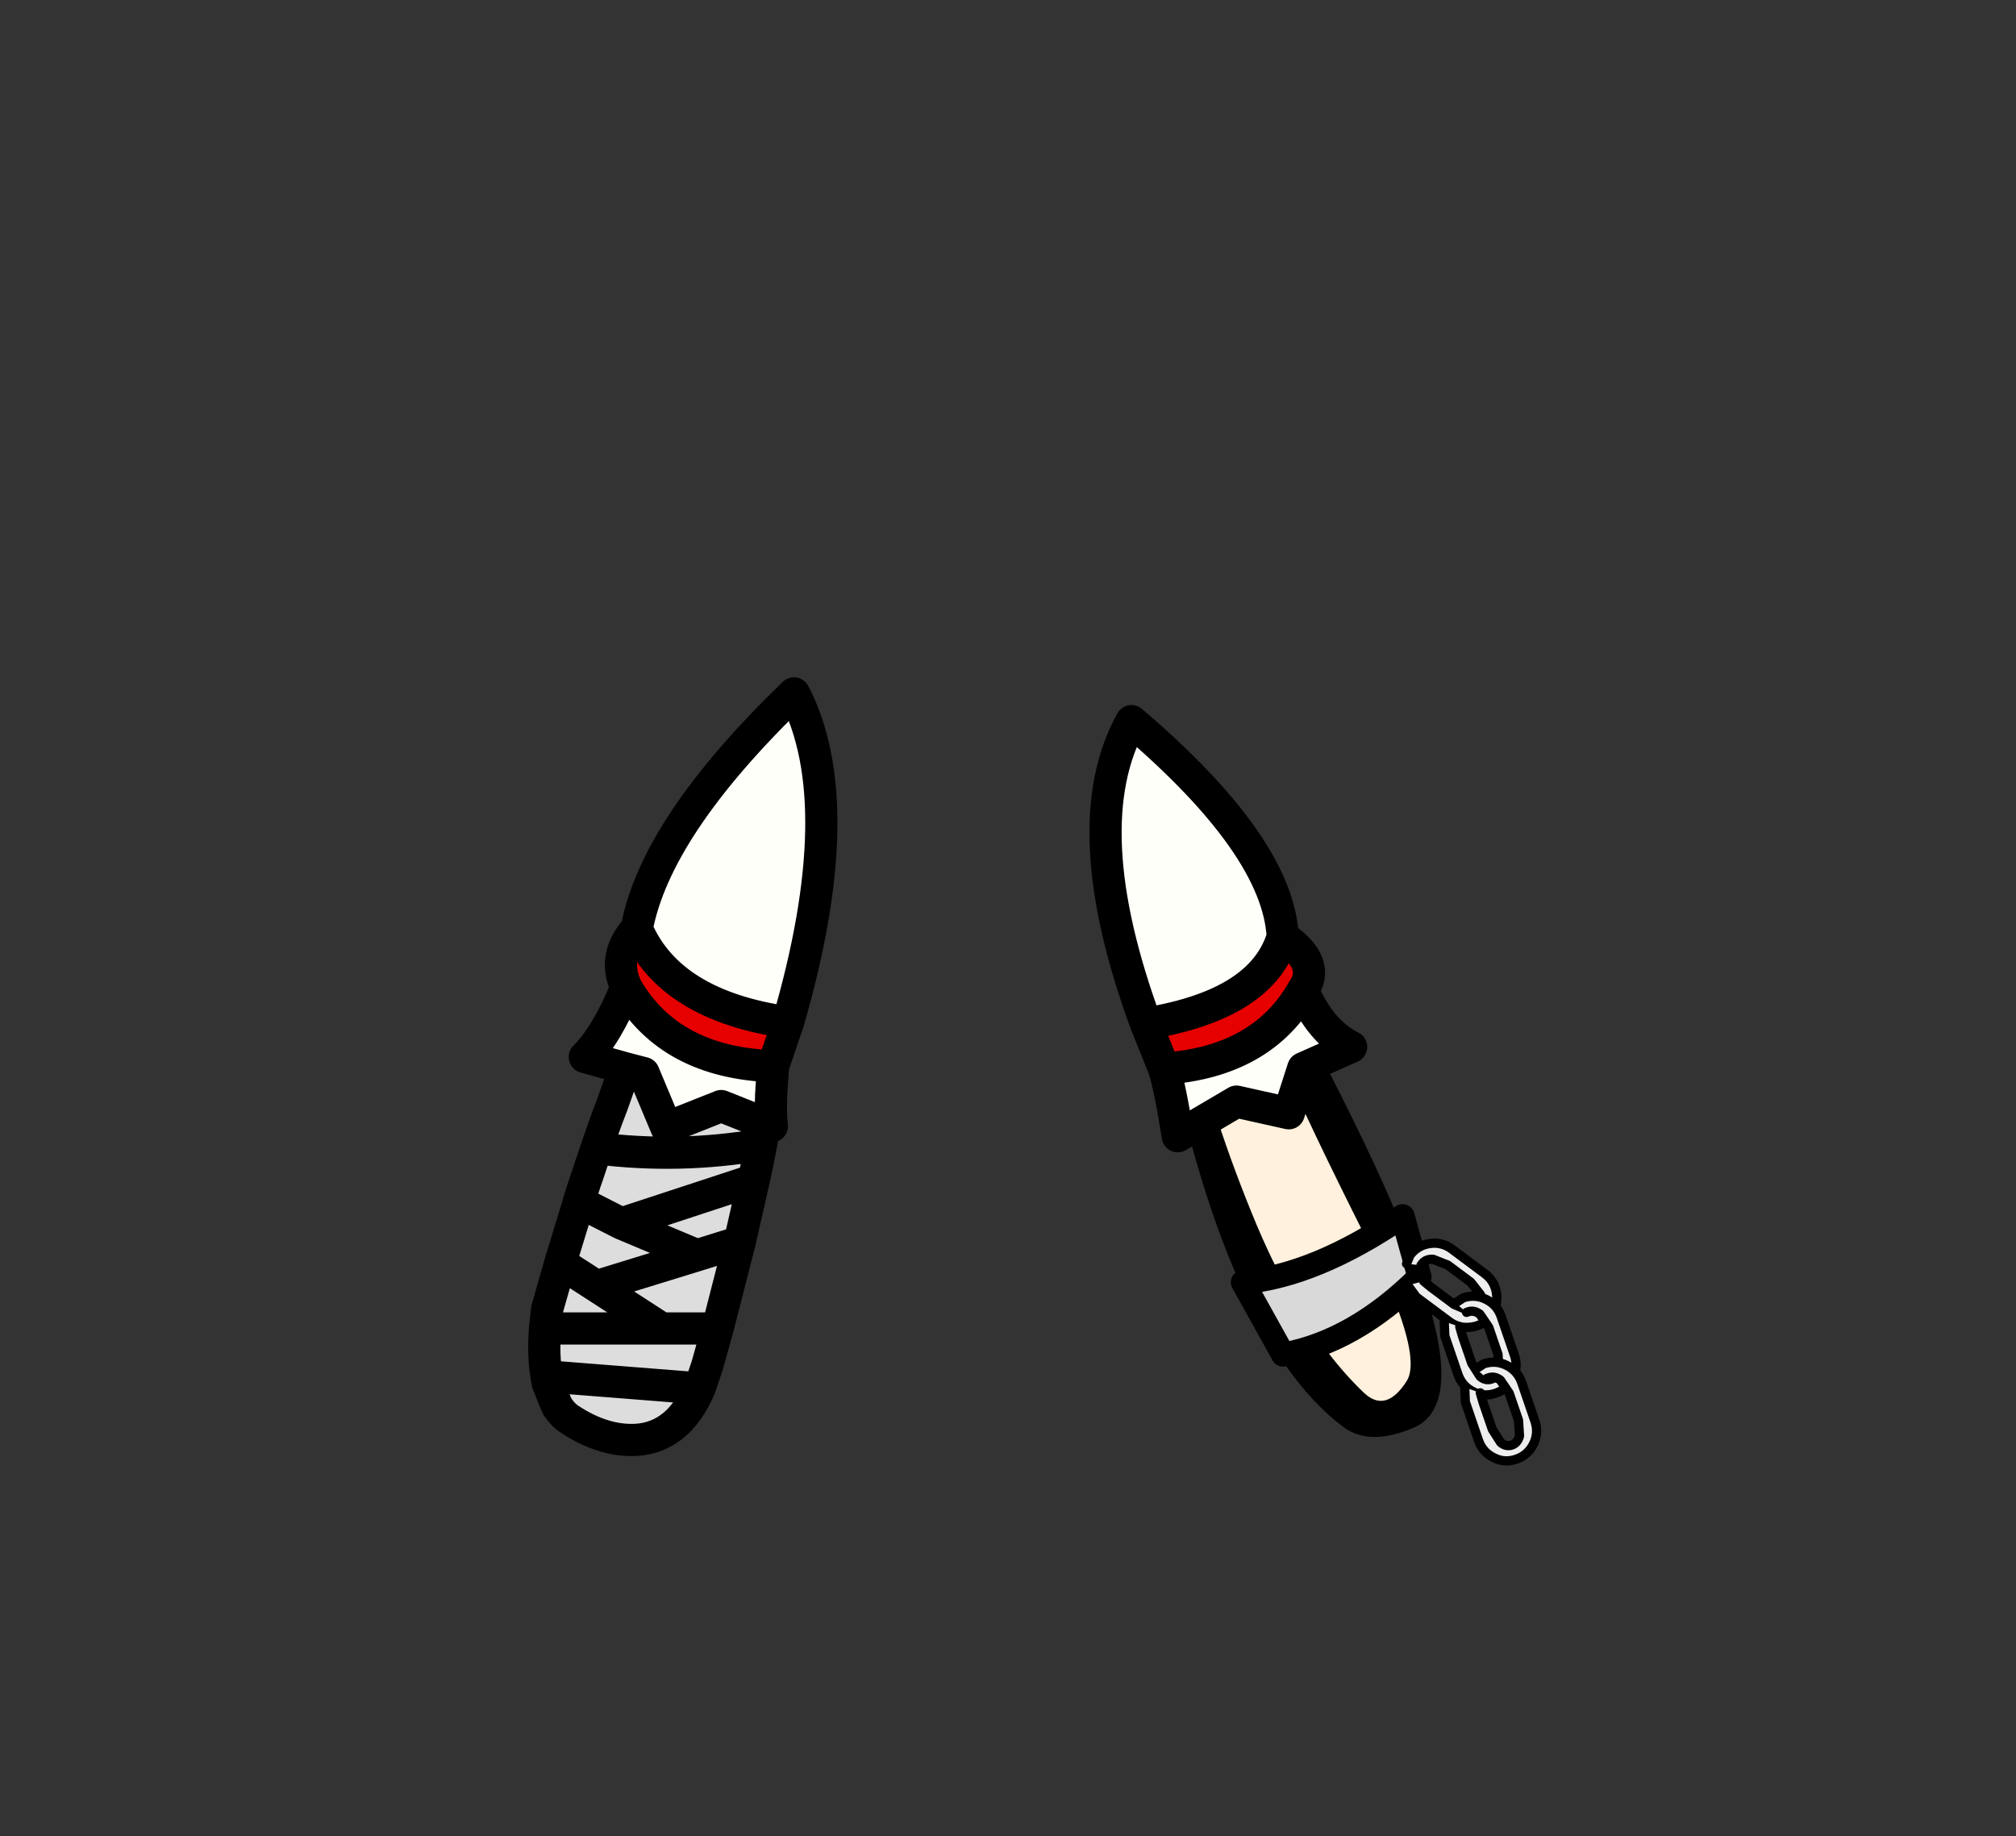 <?xml version="1.0" encoding="UTF-8" standalone="no"?>
<svg xmlns:xlink="http://www.w3.org/1999/xlink" height="228.25px" width="250.6px" xmlns="http://www.w3.org/2000/svg">
  <rect width="100%" height="100%" fill="#333333" stroke="none"/>
  <g transform="matrix(1, 0, 0, 1, 130.7, 221.95)">
    <use height="94.4" transform="matrix(1.0, 0.0, 0.0, 1.0, -63.9, -135.8)" width="112.35" xlink:href="#shape0"/>
    <use height="96.8" transform="matrix(1.0, 0.0, 0.0, 1.0, -65.05, -137.75)" width="112.3" xlink:href="#shape1"/>
    <use height="7.45" transform="matrix(0.922, 0.688, 0.688, -0.922, 41.558, -62.824)" width="11.9" xlink:href="#sprite0"/>
    <use height="7.45" transform="matrix(0.372, 1.087, 1.087, -0.372, 46.959, -59.762)" width="11.9" xlink:href="#sprite0"/>
    <use height="7.45" transform="matrix(0.372, 1.087, 1.087, -0.372, 49.509, -51.562)" width="11.9" xlink:href="#sprite0"/>
  </g>
  <defs>
    <g id="shape0" transform="matrix(1, 0, 0, 1, 63.9, 135.8)">
      <path d="M7.35 -129.6 L7.25 -129.85 Q9.7 -135.35 12.15 -129.85 36.55 -86.7 43.3 -70.0 L46.95 -59.75 Q47.9 -56.45 48.25 -54.05 49.35 -46.3 45.0 -44.45 39.6 -42.15 36.35 -44.5 29.85 -49.35 24.7 -59.75 20.45 -68.3 17.15 -80.65 9.8 -108.0 7.0 -127.0 7.0 -129.05 7.3 -129.6 L7.35 -129.6 M25.15 -104.05 L25.0 -104.25 25.1 -104.05 25.15 -104.05 M27.2 -101.45 L27.2 -101.05 27.2 -100.7 27.35 -101.25 27.2 -101.45 M20.65 -105.45 Q16.15 -112.85 12.5 -119.9 14.55 -107.35 17.2 -95.3 19.85 -83.25 25.5 -69.7 27.8 -64.25 30.45 -59.75 34.25 -53.2 38.8 -48.85 41.55 -46.2 44.15 -50.25 45.6 -52.5 42.85 -59.75 41.5 -63.25 39.15 -67.95 31.9 -82.35 28.55 -90.2 25.15 -98.05 20.65 -105.45 M-35.2 -131.25 L-32.0 -135.75 Q-25.7 -137.35 -34.75 -82.05 -36.9 -70.1 -42.35 -50.95 -45.0 -41.8 -51.8 -41.4 -56.05 -41.2 -60.45 -44.0 -65.05 -46.9 -63.55 -58.25 L-58.5 -74.75 -57.35 -78.15 Q-53.8 -88.55 -35.2 -131.25 M-33.6 -122.8 Q-38.2 -114.05 -50.5 -80.95 -62.85 -47.95 -57.7 -47.1 -56.7 -45.75 -52.85 -46.45 -48.6 -47.25 -46.45 -52.25 -44.35 -57.25 -43.05 -63.05 -41.75 -68.9 -37.75 -92.45 -33.75 -116.0 -33.8 -118.35 L-33.8 -121.05 -33.6 -122.8" fill="#000000" fill-rule="evenodd" stroke="none"/>
      <path d="M20.65 -105.45 Q25.15 -98.05 28.55 -90.2 31.9 -82.35 39.15 -67.95 41.5 -63.25 42.85 -59.75 45.6 -52.5 44.15 -50.25 41.55 -46.2 38.8 -48.85 34.25 -53.2 30.45 -59.75 27.8 -64.25 25.5 -69.7 19.85 -83.25 17.2 -95.3 14.55 -107.35 12.5 -119.9 16.15 -112.85 20.65 -105.45 M-33.6 -122.8 L-33.8 -121.05 -33.8 -118.35 Q-33.75 -116.0 -37.75 -92.45 -41.75 -68.9 -43.05 -63.05 -44.35 -57.25 -46.45 -52.25 -48.6 -47.25 -52.85 -46.45 -56.7 -45.75 -57.7 -47.1 -62.85 -47.95 -50.5 -80.95 -38.2 -114.05 -33.6 -122.8" fill="#fff1dd" fill-rule="evenodd" stroke="none"/>
    </g>
    <g id="shape1" transform="matrix(1, 0, 0, 1, 65.05, 137.75)">
      <path d="M11.75 -94.7 Q2.7 -119.3 9.95 -132.3 28.15 -116.8 28.75 -105.5 26.2 -97.05 11.75 -94.7 M31.25 -98.85 Q33.45 -93.7 37.25 -91.8 L31.3 -89.15 29.5 -83.55 23.0 -85.0 15.7 -80.7 Q14.8 -86.55 14.0 -89.1 26.2 -89.95 31.25 -98.85 M-52.85 -99.2 Q-47.45 -89.85 -34.6 -89.4 L-34.75 -87.35 Q-35.0 -84.1 -34.75 -81.95 L-35.65 -82.3 -41.05 -84.45 -47.85 -81.75 -50.7 -88.55 -53.0 -89.15 -58.0 -90.55 Q-55.25 -93.3 -52.85 -99.2 M-32.75 -94.85 Q-47.45 -96.95 -51.55 -106.5 -49.2 -119.15 -32.0 -135.75 -24.85 -122.0 -32.75 -94.85" fill="#fffffa" fill-rule="evenodd" stroke="none"/>
      <path d="M43.65 -70.75 L45.75 -63.2 Q37.65 -55.15 28.8 -53.55 L23.8 -62.55 Q32.8 -63.35 43.65 -70.75" fill="#d9d9d9" fill-rule="evenodd" stroke="none"/>
      <path d="M28.75 -105.5 Q33.6 -102.2 31.25 -98.85 26.2 -89.95 14.0 -89.1 L11.75 -94.7 Q26.2 -97.05 28.75 -105.5 M-52.85 -99.2 Q-54.65 -103.1 -51.55 -106.5 -47.45 -96.95 -32.75 -94.85 L-34.6 -89.4 Q-47.45 -89.85 -52.85 -99.2" fill="#e60000" fill-rule="evenodd" stroke="none"/>
      <path d="M-35.65 -82.3 L-35.65 -82.05 -36.1 -79.65 Q-46.3 -77.9 -56.55 -79.2 -46.3 -77.9 -36.1 -79.65 L-36.5 -77.6 -37.0 -75.25 -38.75 -67.55 -41.5 -56.8 -42.8 -52.15 -43.75 -49.35 Q-46.4 -43.25 -51.65 -42.95 -55.65 -42.75 -59.8 -45.45 -60.75 -46.05 -61.4 -47.1 L-61.4 -47.05 -61.45 -47.2 -61.5 -47.25 -62.6 -49.95 -62.75 -50.7 -62.75 -50.85 Q-63.2 -53.35 -62.95 -56.8 L-62.7 -59.15 -62.6 -59.5 -61.05 -64.95 -58.85 -72.15 -58.75 -72.55 -57.95 -75.05 -57.7 -75.75 -56.85 -78.3 -56.55 -79.2 -55.7 -81.65 -55.25 -82.9 -54.6 -84.6 -53.0 -89.15 -50.7 -88.55 -47.85 -81.75 -41.05 -84.45 -35.65 -82.3 M-43.75 -49.35 L-62.75 -50.85 -43.75 -49.35 M-56.55 -62.05 L-61.05 -64.95 -56.55 -62.05 -44.05 -65.9 -38.75 -67.55 -44.05 -65.9 -56.55 -62.05 -48.45 -56.8 -41.5 -56.8 -48.45 -56.8 -56.55 -62.05 M-62.95 -56.8 L-48.45 -56.8 -62.95 -56.8 M-53.45 -69.85 L-44.05 -65.9 -53.45 -69.85 -58.75 -72.55 -53.45 -69.85 -37.0 -75.25 -53.45 -69.85" fill="#dddddd" fill-rule="evenodd" stroke="none"/>
      <path d="M43.65 -70.75 Q32.8 -63.35 23.8 -62.55 L28.8 -53.55 Q37.65 -55.15 45.75 -63.2 L43.65 -70.75" fill="none" stroke="#000000" stroke-linecap="round" stroke-linejoin="round" stroke-width="3.0"/>
      <path d="M11.75 -94.7 Q2.7 -119.3 9.95 -132.3 28.15 -116.8 28.75 -105.5 33.6 -102.2 31.25 -98.85 33.45 -93.7 37.25 -91.8 L31.3 -89.15 29.5 -83.55 23.0 -85.0 15.7 -80.7 Q14.8 -86.55 14.0 -89.1 L11.75 -94.7 Q26.2 -97.05 28.75 -105.5 M31.25 -98.85 Q26.2 -89.95 14.0 -89.1 M-51.55 -106.5 Q-54.65 -103.1 -52.85 -99.2 -47.45 -89.85 -34.6 -89.4 L-32.75 -94.85 Q-47.45 -96.95 -51.55 -106.5 -49.2 -119.15 -32.0 -135.75 -24.85 -122.0 -32.75 -94.85 M-35.65 -82.3 L-34.75 -81.95 Q-35.0 -84.1 -34.75 -87.35 L-34.6 -89.4 M-36.1 -79.65 L-35.65 -82.05 -35.65 -82.3 -41.05 -84.45 -47.85 -81.75 -50.7 -88.55 -53.0 -89.15 -54.6 -84.6 -55.25 -82.9 -55.7 -81.65 -56.55 -79.2 Q-46.3 -77.9 -36.1 -79.65 L-36.5 -77.6 -37.0 -75.25 -38.75 -67.55 -41.5 -56.8 -42.8 -52.15 -43.75 -49.35 Q-46.4 -43.25 -51.65 -42.95 -55.65 -42.75 -59.8 -45.45 -60.75 -46.05 -61.4 -47.1 L-61.4 -47.05 M-61.5 -47.25 L-62.6 -49.95 -62.75 -50.7 -62.75 -50.85 Q-63.2 -53.35 -62.95 -56.8 L-62.7 -59.15 -62.6 -59.5 -61.05 -64.95 -58.85 -72.15 -58.75 -72.55 -57.95 -75.05 -57.7 -75.75 -56.85 -78.3 -56.55 -79.2 M-52.85 -99.2 Q-55.25 -93.3 -58.0 -90.55 L-53.0 -89.15 M-58.75 -72.55 L-53.45 -69.85 -37.0 -75.25 M-38.75 -67.55 L-44.05 -65.9 -56.55 -62.05 -48.45 -56.8 -41.5 -56.8 M-44.05 -65.9 L-53.45 -69.85 M-48.45 -56.8 L-62.95 -56.8 M-61.05 -64.95 L-56.55 -62.05 M-62.75 -50.85 L-43.75 -49.35" fill="none" stroke="#000000" stroke-linecap="round" stroke-linejoin="round" stroke-width="4.0"/>
    </g>
    <g id="sprite0" transform="matrix(1, 0, 0, 1, 3.85, 3.55)">
      <use height="7.45" transform="matrix(1.0, 0.0, 0.0, 1.0, -3.85, -3.55)" width="11.9" xlink:href="#shape2"/>
    </g>
    <g id="shape2" transform="matrix(1, 0, 0, 1, 3.85, 3.55)">
      <path d="M-1.6 -2.6 L-0.1 -3.05 4.3 -3.05 Q5.65 -3.05 6.6 -2.1 7.55 -1.2 7.55 0.15 7.55 1.5 6.6 2.45 5.65 3.4 4.3 3.4 L-0.1 3.4 Q-1.45 3.4 -2.4 2.45 -3.35 1.5 -3.35 0.15 L-3.1 -0.8 -1.75 0.0 -1.75 0.2 Q-1.75 0.85 -1.1 1.3 L0.55 1.75 3.65 1.75 5.3 1.3 Q5.95 0.85 5.95 0.2 5.95 -0.45 5.3 -0.85 L3.65 -1.25 0.55 -1.25 -0.5 -1.2 -1.6 -2.6" fill="#eeeeee" fill-rule="evenodd" stroke="none"/>
      <path d="M-1.6 -2.6 L-0.1 -3.05 4.3 -3.05 Q5.65 -3.05 6.6 -2.1 7.55 -1.2 7.55 0.15 7.55 1.5 6.6 2.45 5.65 3.4 4.3 3.4 L-0.1 3.4 Q-1.45 3.4 -2.4 2.45 -3.35 1.5 -3.35 0.15 L-3.1 -0.8 M-1.75 0.0 L-1.75 0.2 Q-1.75 0.85 -1.1 1.3 L0.55 1.75 3.65 1.75 5.3 1.3 Q5.95 0.85 5.95 0.2 5.95 -0.45 5.3 -0.85 L3.65 -1.25 0.55 -1.25 -0.5 -1.2" fill="none" stroke="#000000" stroke-linecap="round" stroke-linejoin="round" stroke-width="1.0"/>
    </g>
  </defs>
</svg>
